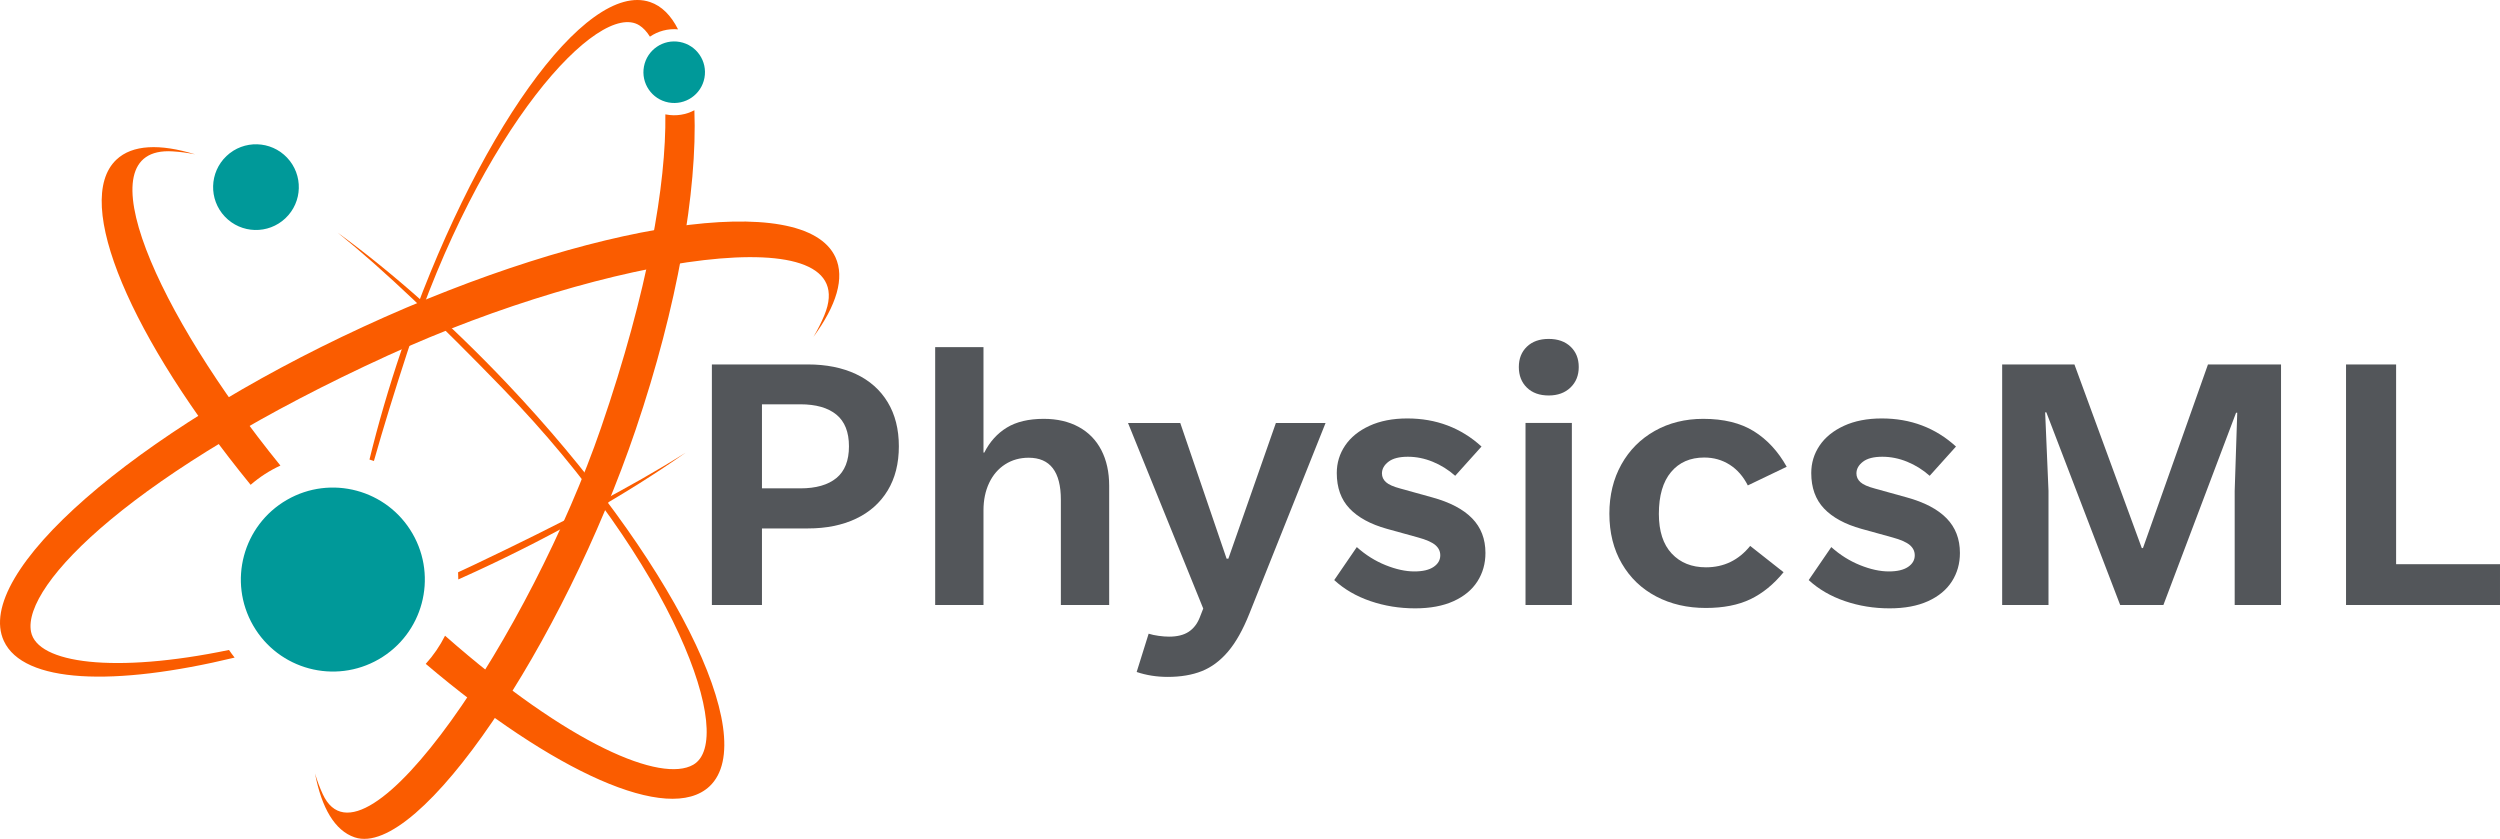 <svg xmlns="http://www.w3.org/2000/svg" xmlns:xlink="http://www.w3.org/1999/xlink" version="1.1" id="Layer_1" x="0px" y="0px" style="enable-background:new 0 0 3600 3600;" xml:space="preserve" viewBox="127.36 1264.15 3330.97 1117.71">
<style type="text/css">
	.st0{fill:#009999;}
	.st1{fill:#FA5C00;}
	.st2{fill:#53565A;}
	.st3{fill:#FFFFFF;}
</style>
<g>
	<path class="st2" d="M1075.86,2070.27v-320.54h127.96c24.42,0,45.75,4.28,63.98,12.82c18.23,8.55,32.32,21.02,42.26,37.42   c9.94,16.4,14.92,36.02,14.92,58.88c0,22.86-4.97,42.48-14.92,58.88c-9.94,16.4-24.03,28.91-42.26,37.55   c-18.23,8.63-39.56,12.95-63.98,12.95h-61.23v102.05H1075.86z M1193.61,1914.84c20.93,0,36.98-4.58,48.15-13.74   c11.16-9.16,16.75-23.24,16.75-42.26c0-19.01-5.58-33.1-16.75-42.26c-11.17-9.16-27.21-13.74-48.15-13.74h-51.02v111.99H1193.61z"/>
	<path class="st2" d="M1373.37,2070.27v-343.57h64.37v140.51h1.05c7.33-14.48,17.36-25.6,30.09-33.36   c12.73-7.76,29.13-11.64,49.19-11.64c17.79,0,33.27,3.58,46.45,10.73c13.17,7.16,23.24,17.45,30.22,30.88   c6.97,13.43,10.47,29.31,10.47,47.62v158.83h-64.37v-140.25c0-37.33-14.31-56-42.91-56c-11.69,0-22.11,2.92-31.27,8.77   c-9.16,5.85-16.27,14.09-21.33,24.73c-5.06,10.64-7.59,22.86-7.59,36.63v126.12H1373.37z"/>
	<path class="st2" d="M1641.84,2159.5l15.96-51.02c3.83,1.22,8.28,2.18,13.34,2.88c5.06,0.7,9.68,1.05,13.87,1.05   c10.81,0,19.49-2.14,26.04-6.41c6.54-4.28,11.47-10.6,14.78-18.97l4.71-12.04l-100.22-247.28h69.6l61.75,180.81h2.35l63.32-180.81   h66.2l-101.53,254.08c-8.55,21.46-18.01,38.29-28.39,50.5c-10.38,12.21-22.02,20.89-34.93,26.04c-12.91,5.14-28.09,7.72-45.53,7.72   C1668.53,2166.04,1654.75,2163.86,1641.84,2159.5z"/>
	<path class="st2" d="M1953.22,2065.04c-18.84-6.45-34.89-15.79-48.15-28l30.09-43.96c11.69,10.47,24.47,18.49,38.33,24.07   c13.87,5.58,26.65,8.37,38.33,8.37c11.16,0,19.71-2,25.64-6.02c5.93-4.01,8.9-9.16,8.9-15.44c0-5.41-2.22-9.98-6.67-13.74   c-4.45-3.75-12.08-7.11-22.9-10.07l-41.6-11.51c-21.81-6.1-38.38-15.13-49.72-27.08c-11.34-11.95-17.01-27.69-17.01-47.23   c0-13.43,3.7-25.64,11.12-36.63c7.41-10.99,18.23-19.76,32.45-26.3c14.22-6.54,31.01-9.81,50.37-9.81   c38.55,0,71.52,12.47,98.91,37.42l-35.06,38.99c-9.07-8.02-19.06-14.26-29.96-18.71c-10.9-4.45-21.94-6.67-33.1-6.67   c-11.51,0-20.15,2.22-25.91,6.67s-8.63,9.64-8.63,15.57c0,4.54,1.79,8.42,5.36,11.64c3.57,3.23,9.98,6.06,19.23,8.5l42.39,11.77   c23.55,6.46,41.25,15.75,53.12,27.87c11.86,12.13,17.79,27.52,17.79,46.18c0,14.13-3.58,26.78-10.73,37.94   c-7.15,11.17-17.75,19.93-31.79,26.3c-14.04,6.37-31.1,9.55-51.16,9.55C1991.95,2074.72,1972.06,2071.49,1953.22,2065.04z"/>
	<path class="st2" d="M2161.77,1780.61c-7.16-6.98-10.73-16.13-10.73-27.47c0-11.16,3.57-20.19,10.73-27.08   c7.15-6.89,16.83-10.34,29.04-10.34c12.21,0,21.94,3.45,29.18,10.34c7.24,6.89,10.86,15.92,10.86,27.08   c0,11.17-3.66,20.28-10.99,27.34s-17.01,10.6-29.04,10.6C2178.61,1791.08,2168.92,1787.59,2161.77,1780.61z M2221.69,2070.27   h-61.75v-242.57h61.75V2070.27z"/>
	<path class="st2" d="M2334.08,2058.89c-19.45-10.21-34.72-24.81-45.79-43.83c-11.08-19.01-16.62-41.17-16.62-66.46   c0-24.6,5.32-46.45,15.96-65.55c10.64-19.1,25.47-34.02,44.48-44.75c19.01-10.73,40.56-16.09,64.63-16.09   c27.21,0,49.67,5.49,67.38,16.48c17.7,10.99,32.32,26.78,43.83,47.36l-51.81,24.86c-6.11-12.04-14.17-21.24-24.2-27.61   c-10.03-6.37-21.33-9.55-33.89-9.55c-18.67,0-33.41,6.46-44.22,19.36c-10.82,12.91-16.22,31.49-16.22,55.74   c0,23.03,5.71,40.65,17.14,52.86c11.42,12.21,26.65,18.32,45.66,18.32c23.9,0,43.52-9.51,58.88-28.52l44.48,35.06   c-13.26,16.22-28,28.22-44.22,35.98c-16.22,7.76-36.02,11.64-59.4,11.64C2375.56,2074.2,2353.53,2069.1,2334.08,2058.89z"/>
	<path class="st2" d="M2585.41,2065.04c-18.84-6.45-34.89-15.79-48.15-28l30.09-43.96c11.69,10.47,24.47,18.49,38.33,24.07   c13.87,5.58,26.65,8.37,38.33,8.37c11.16,0,19.71-2,25.64-6.02c5.93-4.01,8.9-9.16,8.9-15.44c0-5.41-2.22-9.98-6.67-13.74   c-4.45-3.75-12.08-7.11-22.9-10.07l-41.6-11.51c-21.81-6.1-38.38-15.13-49.72-27.08c-11.34-11.95-17.01-27.69-17.01-47.23   c0-13.43,3.7-25.64,11.12-36.63c7.41-10.99,18.23-19.76,32.45-26.3c14.22-6.54,31.01-9.81,50.37-9.81   c38.55,0,71.52,12.47,98.91,37.42l-35.06,38.99c-9.07-8.02-19.06-14.26-29.96-18.71c-10.9-4.45-21.94-6.67-33.1-6.67   c-11.51,0-20.15,2.22-25.91,6.67s-8.63,9.64-8.63,15.57c0,4.54,1.79,8.42,5.36,11.64c3.57,3.23,9.98,6.06,19.23,8.5l42.39,11.77   c23.55,6.46,41.25,15.75,53.12,27.87c11.86,12.13,17.79,27.52,17.79,46.18c0,14.13-3.58,26.78-10.73,37.94   c-7.15,11.17-17.75,19.93-31.79,26.3c-14.04,6.37-31.1,9.55-51.16,9.55C2624.14,2074.72,2604.25,2071.49,2585.41,2065.04z"/>
	<path class="st2" d="M2856.76,2070.27h-61.75v-320.54h96.29l89.75,244.66h1.57l86.61-244.66h97.34v320.54h-61.75v-152.03   l3.4-104.14h-1.57l-96.82,256.17h-57.57l-98.39-256.7h-1.57l4.45,104.67V2070.27z"/>
	<path class="st2" d="M3458.33,2070.27h-205.15v-320.54h66.73v266.12h138.42V2070.27z"/>
</g>
<g>
	<path class="st0" d="M509.87,1474.23c-21.68-22.9-57.82-23.89-80.72-2.21c-22.9,21.68-23.89,57.83-2.21,80.73   c21.68,22.9,57.83,23.89,80.73,2.2C530.57,1533.27,531.56,1497.13,509.87,1474.23z"/>
	<path class="st1" d="M1015.04,1416.73c-0.39-0.07-0.77-0.15-1.16-0.23c1.16,92.08-22.54,233.63-85.61,417.32   c-93.15,271.32-316.13,607.6-370.95,488.3c-3.99-8.68-7.39-17.78-10.22-27.34c8.79,45.82,26.31,76.05,52.76,85.02   c86.19,29.23,277.8-258.17,374.55-543.44c55.71-164.27,82.18-318.48,78.16-425.33C1041.46,1416.93,1028.36,1419.24,1015.04,1416.73   z"/>
	<path class="st0" d="M985.36,1352.77c-4.2,22.26,10.45,43.71,32.7,47.9c22.26,4.2,43.71-10.44,47.9-32.7   c4.2-22.26-10.45-43.71-32.7-47.9C1011.01,1315.87,989.56,1330.51,985.36,1352.77z"/>
	<path class="st1" d="M993.53,1266.89c-86.19-29.23-234.49,178.34-331.24,463.61c-16.93,49.93-31.16,98.92-42.65,145.94   c1.99,0.61,3.96,1.25,5.92,1.93c12.45-44.1,27.35-92.32,44.59-145.2c97.36-298.59,255.16-469.16,309-435.28   c5.22,3.29,9.97,8.34,14.17,15.11c10.69-7.3,23.83-11,37.46-9.76C1021.39,1284.62,1008.98,1272.13,993.53,1266.89z"/>
	<g>
		<path class="st1" d="M737.71,2026.65c0.18,3.15,0.28,6.33,0.28,9.53c7.88-3.52,15.77-7.1,23.68-10.75    c106.48-49.14,201.87-103.88,279.24-158.16c-71.99,45.46-165.28,93.97-283.02,149.95    C751.13,2020.42,744.41,2023.57,737.71,2026.65z"/>
		<path class="st1" d="M1211.16,1713.03c30.69-41.8,42.05-78.58,29.31-106.19c-41.53-89.98-323.22-48.46-629.17,92.74    c-305.96,141.2-520.32,328.6-478.8,418.58c26,56.34,146.15,61.12,307.47,22.17c-2.62-3.29-5.12-6.69-7.49-10.18    c-152.75,31.75-255.6,17.99-263.79-24.29c-12.19-62.88,137.97-213.79,475.54-368.09c291.85-133.4,637.18-187.5,581.48-53.58    C1221.65,1693.92,1216.81,1703.53,1211.16,1713.03z"/>
	</g>
	<g>
		<path class="st1" d="M803.2,1775.43c-75.97-80.23-153.73-148.73-225.77-201.17c62.45,50.39,133.95,118.96,219.45,207.16    c230.37,237.67,312.02,468.36,254.15,501.67c-42.14,24.25-163.7-25.01-330.68-171.92c-6.86,13.68-15.54,26.29-25.73,37.51    c169.31,143.71,323.96,214.44,378.24,163.05C1142.2,2246.07,1021.47,2005.97,803.2,1775.43z"/>
		<path class="st1" d="M500.98,1884.47c-164.83-203.15-264.34-425.54-144.07-418.66c10.03,0.57,20.17,1.91,30.45,3.99    c-46.96-14.42-83.66-13.05-104.94,7.1c-59.01,55.87,19.62,238.08,178.88,433.21C473.18,1899.79,486.52,1891.13,500.98,1884.47z"/>
	</g>
	<path class="st0" d="M632.12,2142.49c58.62-33.85,78.71-108.8,44.86-167.42c-33.84-58.62-108.8-78.71-167.42-44.86   c-58.62,33.85-78.7,108.8-44.86,167.42C498.55,2156.25,573.5,2176.33,632.12,2142.49z"/>
</g>
</svg>
